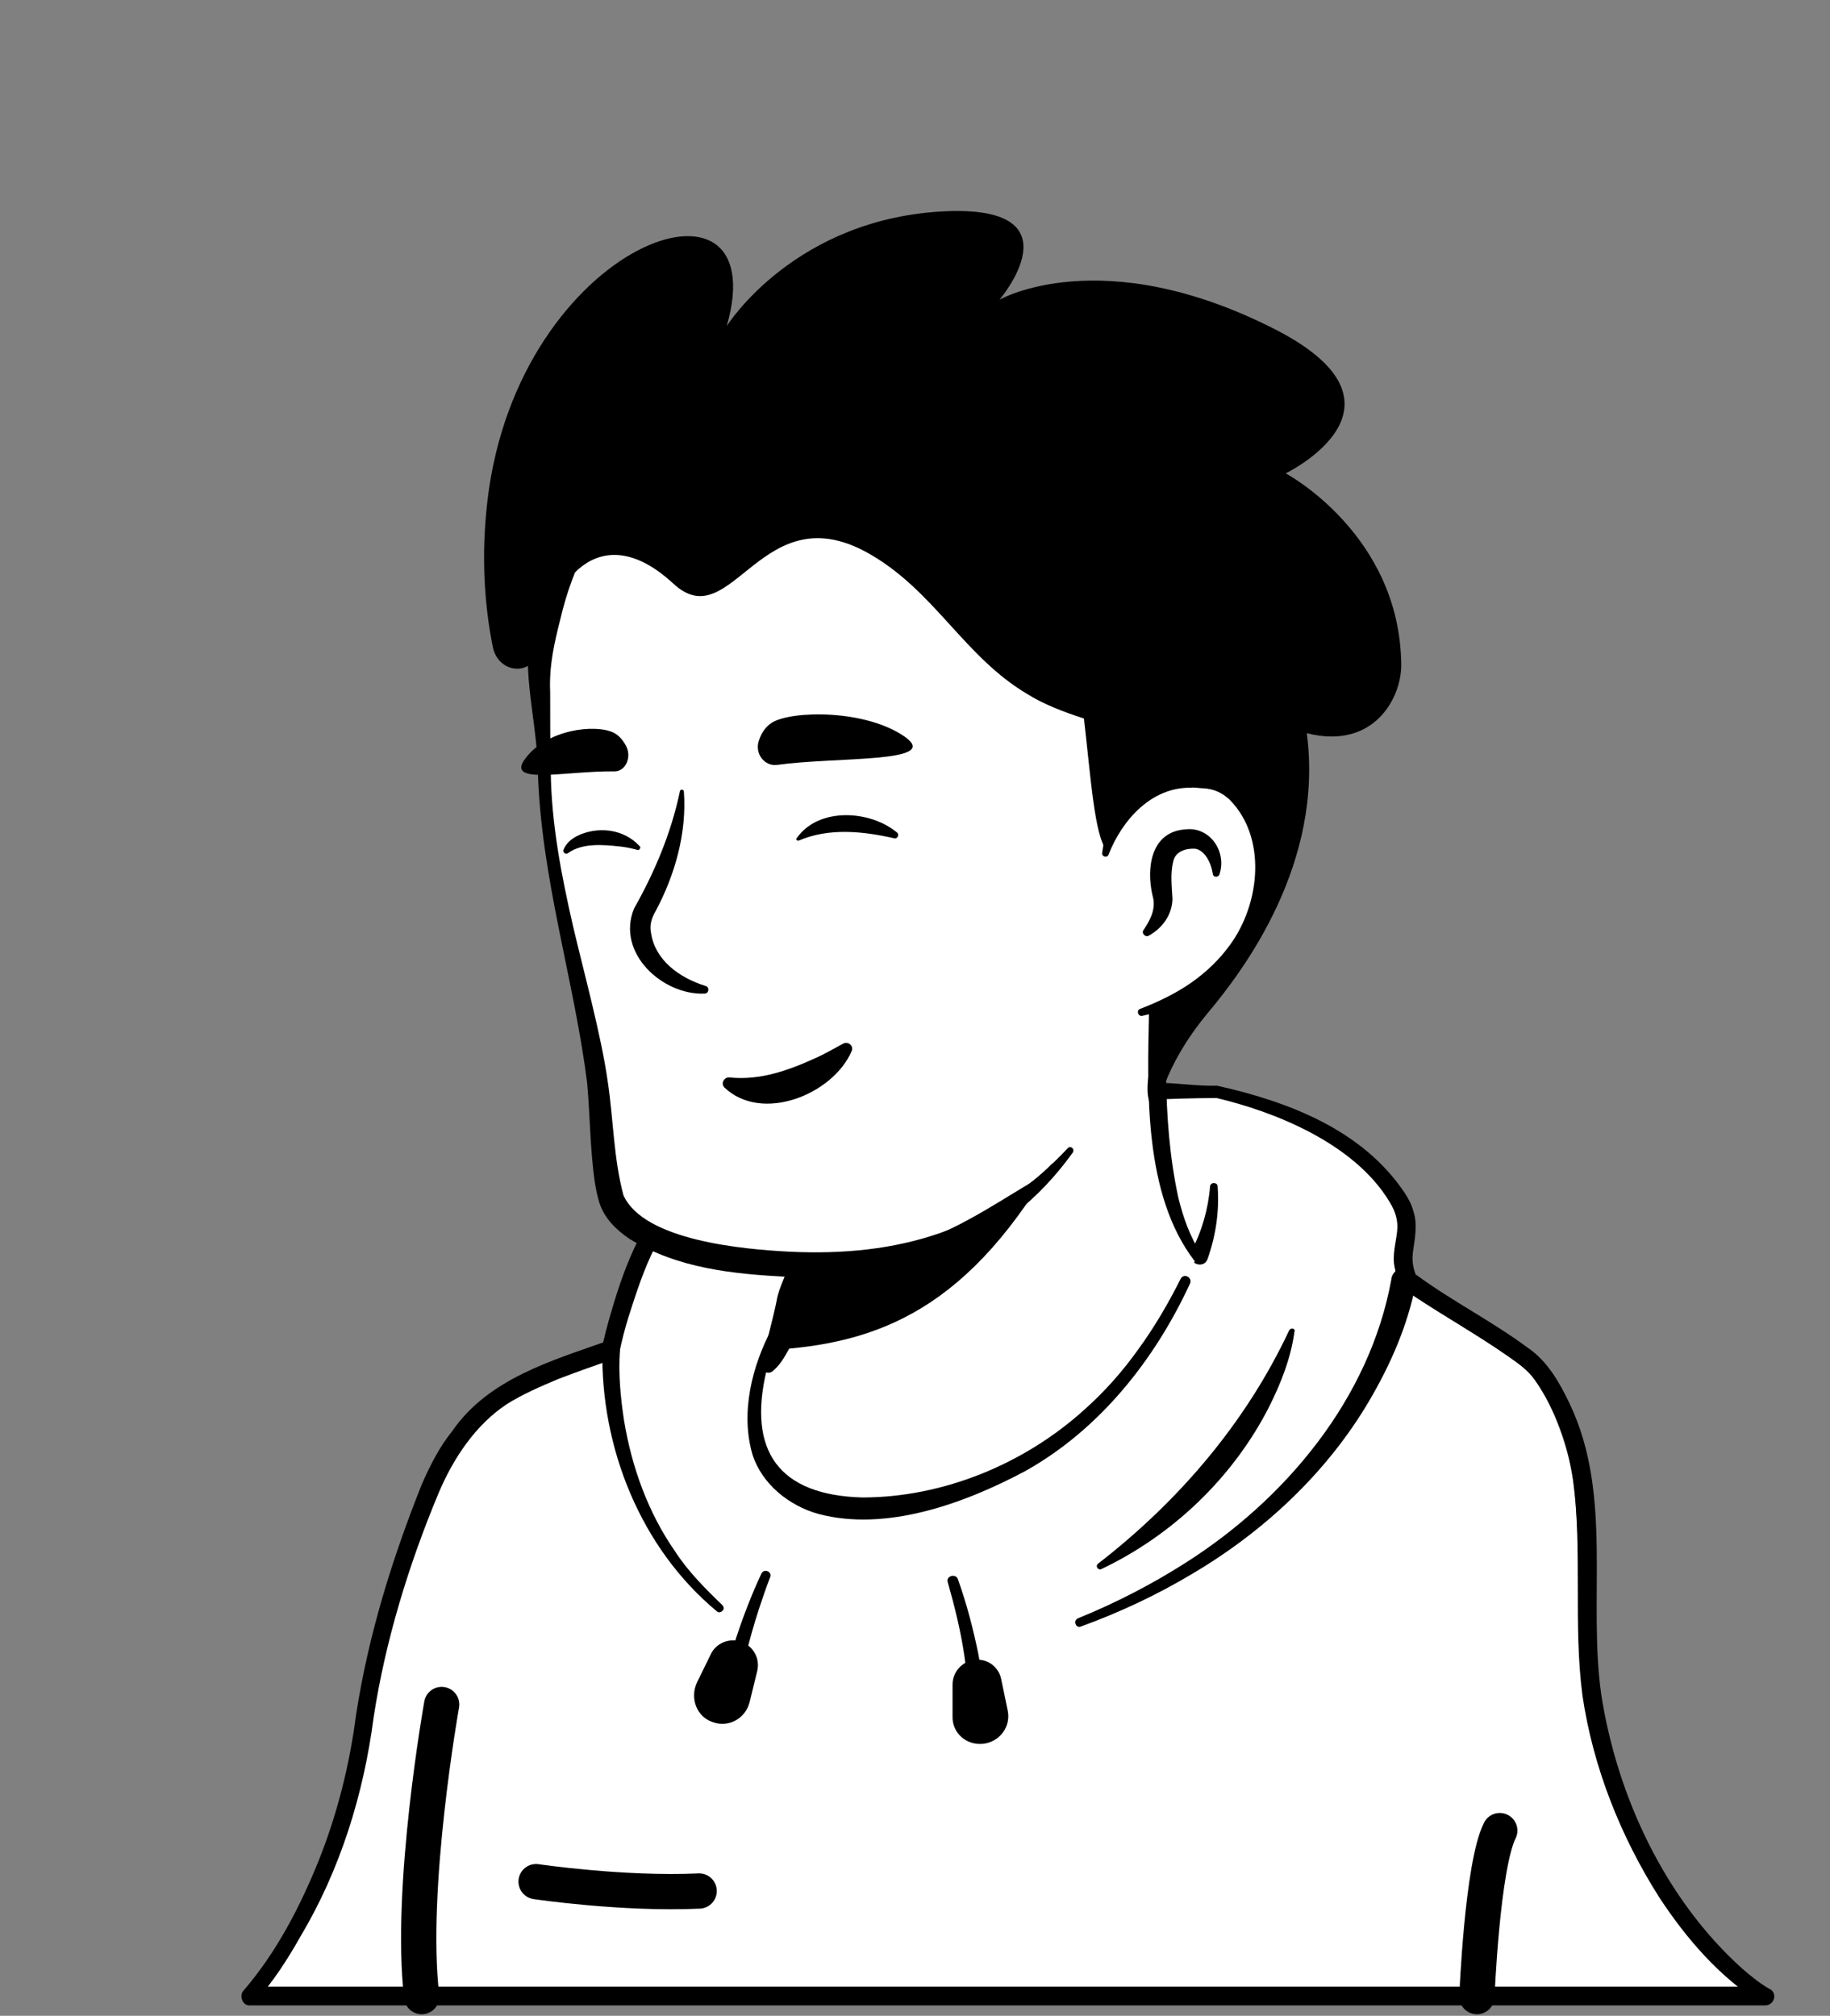 <svg width="266" height="293" viewBox="0 0 266 293" fill="none" xmlns="http://www.w3.org/2000/svg">
<rect x="0" y="0" width="266" height="293" fill="#808080" stroke="none"/>
<path d="M53.03 249.454C54.65 236.836 61.812 215.608 66.16 209.896C70.934 203.672 72.895 201.712 88.838 196.341C89.691 192.078 92.845 181.336 96.596 176.817C102.309 168.207 117.91 166.246 122.6 167.269C122.6 167.269 147.835 158.402 176.908 158.402C186.115 160.448 196.772 164.626 202.57 173.407C206.492 179.204 202.058 181.08 204.019 186.366C204.531 187.73 216.467 194.55 221.326 198.642C223.543 200.433 226.015 204.951 227.72 210.834C231.131 222.855 227.465 239.479 231.728 253.973C239.912 281.936 256.537 290.291 256.537 290.291H36.235C36.405 290.206 49.535 276.053 53.03 249.454Z" fill="white"/>
<path d="M54.308 249.624C56.014 238.456 59.424 227.373 63.772 216.972C65.903 211.942 69.143 207.082 73.662 204.098C75.963 202.649 78.521 201.541 81.164 200.432C83.807 199.409 86.535 198.472 89.178 197.534C89.605 197.363 89.945 197.022 90.031 196.596C90.372 194.891 90.798 193.271 91.31 191.566C93.526 184.66 95.913 176.987 102.393 172.98C107.338 169.997 113.22 168.547 118.933 168.291C120.041 168.291 121.235 168.291 122.258 168.462H122.599C122.684 168.462 122.854 168.462 122.94 168.377C127.032 166.416 131.551 165.222 135.984 164.029C149.284 160.96 163.181 159.681 176.822 159.596C185.177 161.556 196.857 166.16 201.972 174.686C202.825 176.05 203.251 177.414 203.081 178.948C202.91 180.653 202.313 182.529 202.74 184.319C202.91 185.087 203.081 185.939 203.422 186.621C204.104 187.559 205.212 188.156 206.065 188.753C210.498 191.651 215.016 194.209 219.279 197.193C220.729 198.216 222.093 199.154 223.116 200.603C226.1 204.866 227.89 209.981 228.657 215.096C230.022 225.497 228.657 236.069 230.022 246.47C231.556 256.871 235.563 266.931 241.19 275.797C245.112 281.765 249.886 287.307 255.939 291.143L256.536 288.756H36.234L37.172 290.887C39.73 287.989 41.776 284.834 43.651 281.509C49.449 271.79 52.859 260.793 54.308 249.624ZM51.751 249.283C50.813 256.53 49.023 263.691 46.294 270.512C43.566 277.247 40.156 283.811 35.382 289.353C34.7 290.12 35.296 291.569 36.319 291.484H256.622C257.304 291.484 257.9 290.887 257.9 290.205C257.9 289.694 257.645 289.268 257.218 289.097C255.854 288.33 254.49 287.221 253.211 286.113C242.043 276.053 235.052 261.134 232.75 246.299C230.789 232.403 234.455 217.398 228.231 204.184C226.782 201.114 224.991 197.875 222.093 195.914C216.807 191.992 211.009 189.094 205.809 185.257C205.724 185.257 205.724 185.172 205.724 185.172C205.809 185.257 205.894 185.428 205.894 185.513C205.383 184.319 205.212 183.296 205.383 181.932C205.638 180.227 206.065 177.925 205.468 176.135C205.212 175.112 204.7 174.174 204.189 173.407C198.05 164.199 187.223 160.107 176.907 157.805C174.008 157.89 171.024 157.379 168.126 157.379C164.118 157.379 160.026 157.976 156.019 158.487C144.51 160.278 133.426 163.347 122.087 165.819L122.854 165.734C120.212 165.222 117.739 165.478 115.181 165.819C98.812 168.291 93.27 175.453 88.837 190.713C88.326 192.418 87.899 194.124 87.473 195.914L88.326 194.891C80.141 197.79 70.933 200.432 65.733 208.02C63.857 210.322 62.493 213.05 61.299 215.778C56.951 226.691 53.541 237.689 51.751 249.283Z" fill="black"/>
<path d="M187.393 193.356C181.084 206.826 171.28 218.251 159.6 227.288C159.173 227.629 159.6 228.311 160.111 228.055C170.512 223.11 179.294 214.67 184.494 204.439C186.2 201.029 187.649 197.363 188.16 193.527C188.331 193.101 187.649 192.93 187.393 193.356Z" fill="black"/>
<path d="M87.558 196.171C87.302 210.408 93.099 224.987 104.182 234.194C104.438 234.45 104.779 234.365 105.035 234.109C105.291 233.853 105.206 233.512 104.95 233.257C102.477 230.869 100.005 228.397 98.129 225.498C94.207 219.872 91.82 213.222 90.712 206.487C90.2 203.162 89.859 199.581 90.115 196.256C90.2 194.636 87.643 194.466 87.558 196.171Z" fill="black"/>
<path d="M137.774 230.015C139.735 236.92 141.355 244.423 140.417 251.584C140.162 253.204 142.634 253.63 142.975 251.925C143.401 248.003 142.89 244.167 142.208 240.416C141.44 236.664 140.503 233.084 139.224 229.503C138.883 228.651 137.433 229.077 137.774 230.015Z" fill="black"/>
<path d="M110.663 228.738C107.849 234.791 105.888 241.1 104.354 247.494C104.183 248.176 104.609 248.858 105.291 249.028C105.974 249.199 106.656 248.773 106.826 248.09C107.679 243.316 108.787 238.542 110.322 233.853C110.833 232.318 111.345 230.784 111.941 229.249C112.283 228.482 111.089 227.885 110.663 228.738Z" fill="black"/>
<path d="M202.227 186.025C199.073 203.246 186.966 217.825 172.387 227.117C167.443 230.272 162.157 233 156.7 235.216C156.359 235.387 156.189 235.728 156.359 236.069C156.444 236.41 156.871 236.581 157.127 236.41C162.753 234.364 168.21 231.806 173.325 228.737C183.726 222.599 192.849 214.073 198.987 203.672C202.142 198.301 204.614 192.675 205.808 186.536C205.978 185.513 205.296 184.575 204.273 184.405C203.335 184.149 202.312 184.916 202.227 186.025Z" fill="black"/>
<path d="M142.891 253.462C145.278 253.206 146.983 250.99 146.471 248.603L145.534 244.084C145.193 242.294 143.487 241.015 141.697 241.271C139.907 241.441 138.457 242.976 138.457 244.852V249.455C138.372 251.842 140.418 253.718 142.891 253.462Z" fill="black"/>
<path d="M103.587 250.307C105.888 251.16 108.361 249.796 108.958 247.409L110.066 242.89C110.492 241.1 109.554 239.309 107.764 238.627C106.059 238.031 104.098 238.798 103.331 240.418L101.285 244.595C100.262 246.897 101.285 249.54 103.587 250.307Z" fill="black"/>
<path d="M214.675 290.205C214.675 290.205 215.442 271.193 218 266.078" stroke="black" stroke-width="5.126" stroke-miterlimit="10" stroke-linecap="round" stroke-linejoin="round"/>
<path d="M64.197 247.75C64.197 247.75 59.423 274.52 61.299 290.207" stroke="black" stroke-width="5.126" stroke-miterlimit="10" stroke-linecap="round" stroke-linejoin="round"/>
<path d="M77.924 273.496C77.924 273.496 90.542 275.372 101.625 274.86" stroke="black" stroke-width="5.126" stroke-miterlimit="10" stroke-linecap="round" stroke-linejoin="round"/>
<path d="M175.543 182.955C176.737 179.545 177.248 176.049 176.992 172.469C176.992 172.128 176.737 171.957 176.396 171.957C176.14 171.957 175.884 172.213 175.884 172.469C175.628 175.708 174.69 179.033 173.156 181.847C172.388 183.552 174.946 184.66 175.543 182.955Z" fill="black"/>
<path d="M117.91 187.475C120.297 182.104 126.179 179.376 131.38 177.5C134.62 176.477 138.201 175.71 141.611 175.198C149.881 173.919 161.561 171.959 169.831 171.106C169.916 171.106 169.916 170.935 169.831 170.935C167.443 170.68 165.056 170.68 162.669 170.68C155.508 170.85 148.346 171.617 141.27 172.726C134.193 173.834 126.606 175.965 121.235 181.081C119.529 182.871 117.995 184.917 117.568 187.39C117.483 187.645 117.824 187.731 117.91 187.475Z" fill="black"/>
<path d="M109.982 209.386C111.772 218.168 123.367 223.453 142.891 215.525C163.182 207.34 171.963 187.817 174.18 182.02C162.159 159.512 170.514 143.911 170.514 143.911C142.805 141.524 118.593 173.92 118.593 173.92L114.841 189.948C114.5 191.312 113.818 192.506 112.795 193.358C111.005 196.513 108.873 203.76 109.982 209.386Z" fill="white"/>
<path d="M174.605 182.277C172.985 179.805 171.962 176.906 171.28 174.093C170.001 168.21 169.575 162.242 169.489 156.275V154.058C169.745 151.841 170.512 149.539 171.365 147.493C172.473 144.765 168.466 143.06 167.187 145.788C167.017 146.129 167.017 146.726 167.017 147.067C166.761 158.662 166.25 173.581 173.582 183.215C174.093 183.726 175.116 182.959 174.605 182.277Z" fill="black"/>
<path d="M117.654 173.752C116.375 174.519 115.949 175.542 115.778 176.565C115.267 178.611 115.437 180.828 114.926 182.959C114.499 185.005 113.221 186.966 112.88 189.097C112.453 191.314 111.174 196.003 110.663 198.305C110.492 198.816 110.833 199.413 111.43 199.498C111.771 199.584 112.027 199.498 112.283 199.328C113.391 198.39 113.903 197.452 114.585 196.259C115.693 194.213 116.46 192.337 117.142 190.035C117.739 187.989 117.483 185.773 117.995 183.641C118.421 181.595 119.615 179.634 120.041 177.503C120.297 176.48 120.382 175.371 119.615 174.093C119.103 173.581 118.251 173.411 117.654 173.752Z" fill="black"/>
<path d="M111.516 196.255C127.8 195.403 141.1 190.288 154.059 167.184C143.146 176.817 130.272 180.483 116.716 182.188L114.926 190.032C114.585 191.396 112.539 195.403 111.516 196.255Z" fill="black"/>
<path d="M112.197 193.103C109.298 198.56 107.593 205.38 109.383 211.433C110.748 215.696 114.669 218.85 118.932 220.044C128.822 222.687 140.246 218.509 149.028 213.82C159.855 207.767 167.869 197.622 172.985 186.539C173.326 185.686 172.132 185.004 171.621 185.857C169.83 189.437 167.784 192.933 165.482 196.087C163.18 199.327 160.537 202.311 157.553 204.954C148.857 212.797 137.092 217.657 125.326 217.657C113.22 217.316 108.616 210.921 111.43 199.156C111.856 197.281 112.538 195.32 113.476 193.7C113.987 193.018 112.708 192.251 112.197 193.103Z" fill="black"/>
<path d="M79.203 90.712C77.669 97.873 78.862 102.647 79.544 122.426C87.388 155.164 86.791 173.323 91.139 177.671C94.549 181.081 114.926 185.515 130.016 181.678C137.689 179.717 144.169 175.284 149.454 172.13C156.104 168.123 161.135 155.079 165.909 147.15C169.66 140.927 170.087 149.111 174.946 143.74C181.681 136.408 189.781 121.659 185.774 95.571C179.294 53.285 145.788 48.34 120.979 53.029C96.084 57.718 83.296 71.871 79.203 90.712Z" fill="white"/>
<path d="M170.768 151.241C173.752 146.296 178.015 142.204 180.743 137.089C189.013 121.573 190.718 102.731 185.944 85.851C175.969 49.874 139.82 44.588 108.446 55.16C90.883 61.127 78.521 75.962 76.731 94.632C76.56 100.6 78.095 106.142 78.18 112.024C78.606 127.54 83.466 142.46 85.341 157.38C85.768 162.069 85.768 167.013 86.45 171.788C86.62 172.811 86.791 173.748 87.132 174.857C87.899 177.159 89.604 178.778 91.48 180.057C98.556 184.405 106.57 185.173 114.584 185.599C131.295 186.281 145.959 181.421 155.934 167.525C156.275 167.013 155.593 166.417 155.166 166.928C143.998 178.864 130.613 182.7 114.755 181.933C108.02 181.592 93.611 180.313 90.627 173.748C89.178 168.377 89.178 162.751 88.326 157.124C87.388 150.474 84.83 141.181 83.295 134.617C81.59 127.199 80.141 119.697 80.056 112.109C79.97 108.273 79.97 104.437 79.97 100.6C79.8 96.764 80.567 93.439 81.505 89.773C84.915 75.194 95.402 63.088 109.554 57.717C123.451 52.346 139.564 50.982 153.802 55.671C168.296 60.275 178.186 72.722 181.937 87.215C183.898 94.376 184.921 101.879 185.432 109.296C185.859 116.798 185.091 124.471 182.107 131.462C179.976 136.748 176.48 141.352 172.388 145.188L168.381 149.366C166.505 151.071 169.404 153.287 170.768 151.241Z" fill="black"/>
<path d="M160.709 124.131C160.709 124.131 163.352 111.343 175.799 112.878C186.542 114.242 190.293 139.989 165.91 147.15" fill="white"/>
<path d="M167.018 135.981C168.978 134.872 170.343 132.997 170.428 130.695C170.343 128.99 170.087 127.029 170.513 125.324C170.769 123.704 172.474 123.278 173.753 123.363C175.117 123.619 175.969 125.324 176.225 126.688C176.225 126.773 176.311 127.029 176.311 127.114C176.396 127.54 177.078 127.54 177.248 127.114C178.357 123.789 175.884 120.123 172.303 120.55C167.273 120.891 166.591 126.176 167.529 130.183C168.041 131.888 167.359 133.423 166.421 134.872L166.25 135.128C165.824 135.64 166.506 136.322 167.018 135.981Z" fill="black"/>
<path d="M98.812 115.093C97.534 121.146 95.147 126.773 92.162 132.059C89.52 138.538 96.34 144.676 102.393 144.421C103.075 144.421 103.161 143.483 102.564 143.312C98.727 142.119 95.232 139.561 94.635 135.639C94.379 134.446 94.72 133.423 95.317 132.4C98.13 127.114 99.836 121.061 99.409 115.093C99.409 114.667 98.812 114.667 98.812 115.093Z" fill="black"/>
<path d="M161.135 124.217C163.096 119.187 167.358 114.412 173.071 114.498C173.582 114.412 174.435 114.583 174.946 114.583C176.396 114.668 177.589 115.18 178.697 116.203C184.154 121.659 183.216 131.293 178.783 137.346C177.248 139.477 175.287 141.353 173.071 142.887C170.854 144.422 168.381 145.616 165.738 146.639C165.142 146.809 165.397 147.747 165.994 147.662C171.706 146.468 177.163 143.655 180.914 138.966C186.712 131.975 187.905 120.295 180.999 113.475C179.465 112.111 177.333 111.088 175.202 111.088C174.52 111.088 173.497 110.917 172.815 111.088C169.234 111.258 165.824 113.048 163.607 115.862C161.646 118.249 160.538 121.148 160.197 124.046C160.197 124.558 160.964 124.728 161.135 124.217Z" fill="black"/>
<path d="M70.849 72.809C75.282 34.956 112.88 22.167 105.634 47.403C105.634 47.403 115.523 31.545 137.775 30.693C156.873 30.011 145.278 43.566 145.278 43.566C145.278 43.566 160.112 35.041 185.263 47.829C207.174 58.997 186.883 68.802 186.883 68.802C186.883 68.802 203.423 77.583 203.678 96.509C203.764 101.454 199.671 109.042 189.952 106.569C192.425 125.411 180.915 140.842 175.629 147.15C168.809 155.335 168.212 161.558 168.212 161.558C164.716 159.598 168.809 150.816 168.723 146.213C190.037 138.028 186.201 114.242 175.8 112.878C164.887 111.514 161.477 121.233 160.88 123.62C159.089 121.489 158.578 113.219 157.555 104.438C154.4 103.415 151.587 102.307 149.285 100.857C140.248 95.486 135.985 86.194 126.777 80.737C110.664 71.103 106.486 92.843 97.875 84.829C87.9 75.622 80.654 82.954 78.437 94.293C77.584 98.385 72.384 98.044 71.616 93.952C70.423 87.984 69.911 80.823 70.849 72.809Z" fill="black"/>
<path d="M112.966 111.177C111.09 111.433 109.641 109.472 110.323 107.597C110.664 106.574 111.261 105.636 112.199 105.039C115.098 103.249 125.925 103.078 131.637 107.17C136.753 110.922 121.492 109.984 112.966 111.177Z" fill="black"/>
<path d="M89.35 112.116C90.884 112.116 91.822 110.155 91.055 108.535C90.629 107.683 90.032 106.915 89.179 106.489C86.536 105.21 79.46 105.977 76.306 110.325C73.492 114.162 82.273 112.031 89.35 112.116Z" fill="black"/>
<path d="M116.12 122.177C120.468 120.301 125.413 120.813 129.931 121.836C130.443 122.006 130.784 121.324 130.358 120.983C126.436 117.744 119.019 117.317 115.864 121.751C115.608 121.921 115.779 122.262 116.12 122.177Z" fill="black"/>
<path d="M82.616 123.965C84.662 122.516 87.646 122.772 90.033 123.028C90.886 123.113 91.738 123.283 92.676 123.539C92.932 123.624 93.188 123.198 93.017 123.028L92.847 122.857C90.715 120.64 87.39 120.129 84.491 121.237C83.468 121.664 82.445 122.26 81.934 123.454C81.678 123.88 82.275 124.306 82.616 123.965Z" fill="black"/>
<path d="M105.293 158.066C110.749 163.267 121.065 159.089 123.793 152.781C124.134 152.013 123.282 151.331 122.6 151.672C121.151 152.44 119.872 153.207 118.508 153.804C114.586 155.594 110.493 157.043 106.145 156.617C105.293 156.446 104.696 157.47 105.293 158.066Z" fill="black"/>
</svg>
